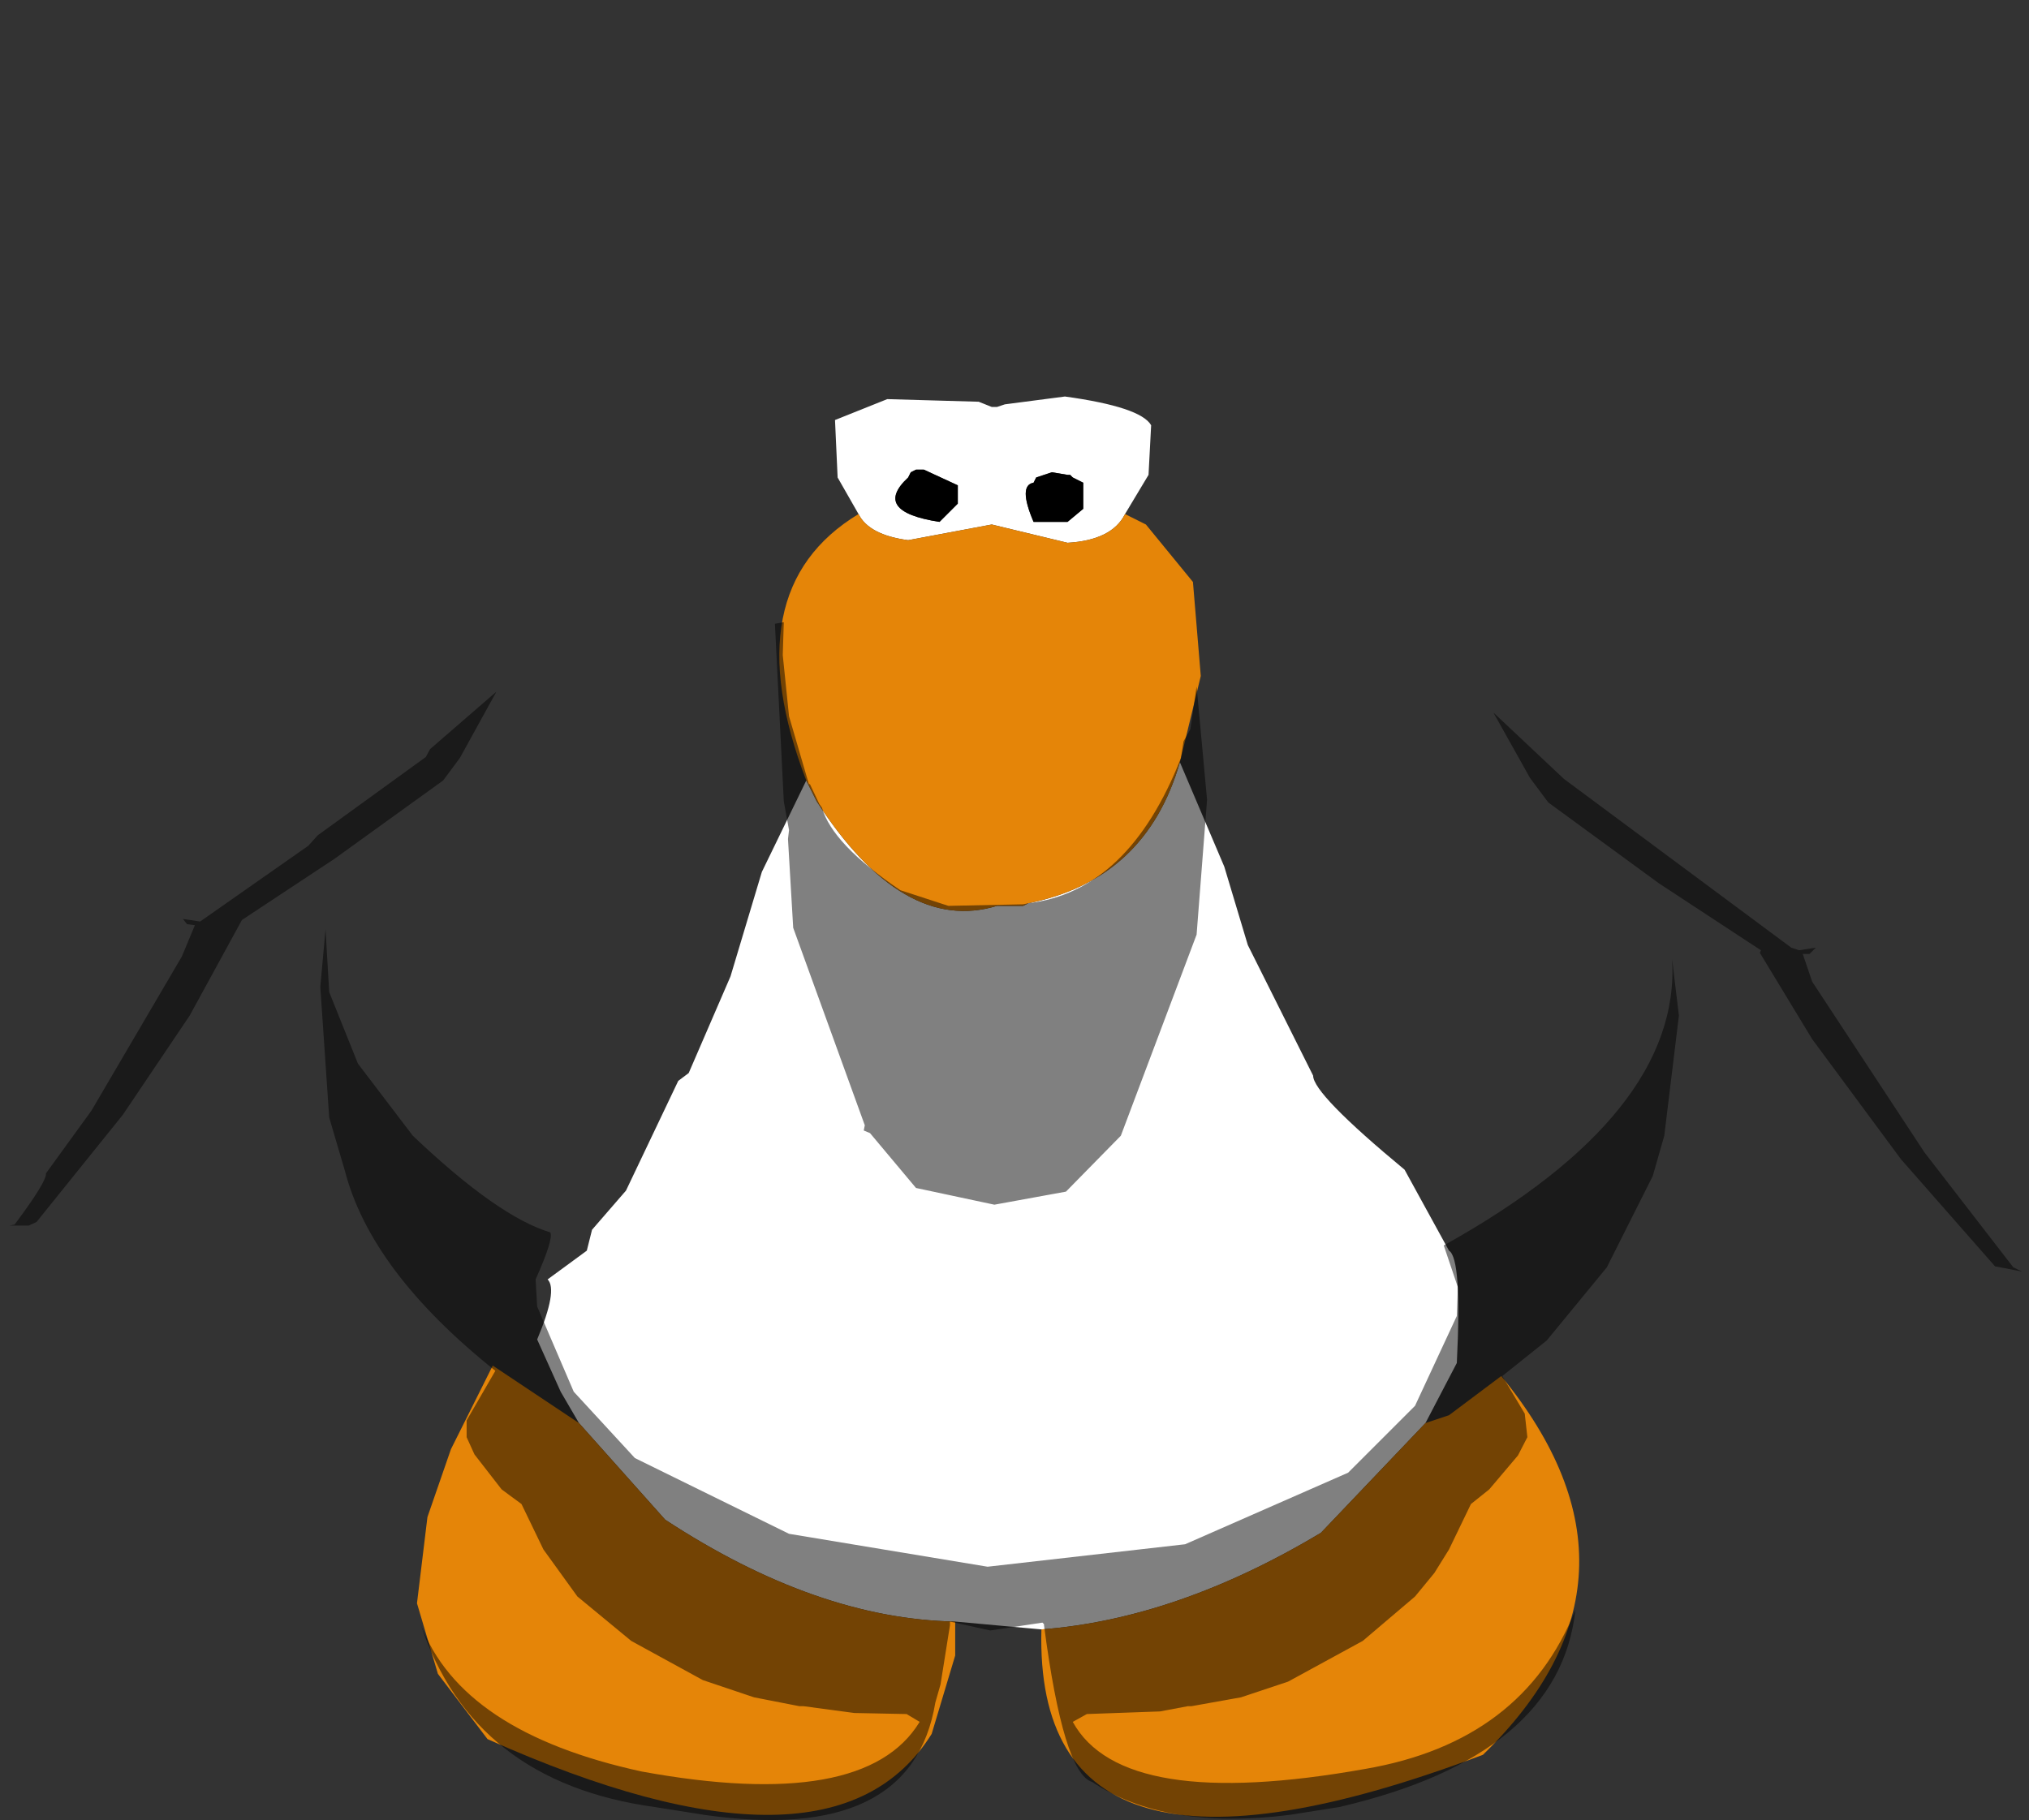 <?xml version="1.0" encoding="UTF-8" standalone="no"?>
<svg xmlns:ffdec="https://www.free-decompiler.com/flash" xmlns:xlink="http://www.w3.org/1999/xlink" ffdec:objectType="shape" height="174.2px" width="194.15px" xmlns="http://www.w3.org/2000/svg">
  <rect width="100%" height="100%" fill="#333333" stroke="none"/>
  <g transform="matrix(1.0, 0.0, 0.0, 1.0, 95.9, 73.7)">
    <path d="M6.25 -28.25 L4.75 -28.5 3.25 -28.0 3.0 -27.5 Q1.5 -27.25 3.0 -23.75 L6.25 -23.75 7.75 -25.0 7.75 -27.5 6.75 -28.0 6.5 -28.25 6.25 -28.25 M-13.75 -24.5 L-15.75 -28.0 -16.0 -33.5 -11.0 -35.5 -2.25 -35.25 -1.0 -34.75 -0.5 -34.75 0.25 -35.0 6.0 -35.75 Q13.25 -34.75 14.25 -33.0 L14.0 -28.25 11.75 -24.5 Q10.5 -22.0 6.25 -21.75 L-1.0 -23.5 -9.0 -22.0 Q-12.75 -22.5 -13.75 -24.5 M17.0 -0.75 L21.25 9.25 23.5 16.75 29.75 29.25 Q29.75 31.0 38.5 38.25 L42.75 46.0 Q44.0 46.75 43.5 56.75 L40.5 62.5 30.5 73.0 Q16.75 81.25 3.75 82.25 L-4.5 81.5 Q-17.75 81.25 -32.25 71.75 L-40.5 62.5 -42.25 59.5 -44.5 54.5 Q-42.5 49.75 -43.5 48.75 L-39.75 46.0 -39.25 44.0 -36.0 40.25 -31.0 29.75 -30.0 29.0 -26.0 19.75 -23.0 9.75 -18.75 1.0 -17.75 3.0 Q-9.5 15.75 -0.5 13.0 L2.0 13.0 2.5 12.75 Q13.75 10.5 17.0 -0.75 M-8.75 -28.5 L-9.0 -28.0 Q-12.5 -24.75 -6.0 -23.75 L-4.25 -25.5 -4.25 -27.25 -7.5 -28.75 -8.25 -28.75 -8.75 -28.5" fill="#ffffff" fill-rule="evenodd" stroke="none"/>
    <path d="M6.25 -28.25 L6.5 -28.25 6.75 -28.0 7.75 -27.5 7.75 -25.0 6.25 -23.75 3.0 -23.75 Q1.5 -27.25 3.0 -27.5 L3.25 -28.0 4.75 -28.5 6.25 -28.25 M-8.75 -28.5 L-8.25 -28.75 -7.5 -28.75 -4.25 -27.25 -4.25 -25.5 -6.0 -23.75 Q-12.5 -24.75 -9.0 -28.0 L-8.75 -28.5" fill="#000000" fill-rule="evenodd" stroke="none"/>
    <path d="M11.75 -24.5 L13.75 -23.5 18.25 -18.0 19.0 -9.0 17.0 -0.75 Q13.75 10.5 2.5 12.75 L2.0 13.0 -0.5 13.0 Q-9.5 15.75 -17.75 3.0 L-18.75 1.0 Q-25.75 -17.25 -13.75 -24.5 -12.75 -22.5 -9.0 -22.0 L-1.0 -23.5 6.25 -21.75 Q10.5 -22.0 11.75 -24.5 M40.5 62.5 L42.75 61.75 47.75 58.0 Q63.5 77.25 46.0 94.25 3.0 110.5 3.75 82.25 16.75 81.25 30.5 73.0 L40.5 62.5 M-4.5 81.5 L-4.5 84.75 -6.75 92.25 Q-16.25 107.5 -49.25 92.75 L-54.0 86.5 -56.0 79.75 -55.0 71.5 -52.75 65.0 -48.75 57.0 -40.5 62.5 -32.25 71.75 Q-17.75 81.25 -4.5 81.5" fill="#e58508" fill-rule="evenodd" stroke="none"/>
    <path d="M-95.0 43.6 L-95.9 41.75 -95.9 39.85 -89.75 18.25 Q-87.5 7.5 -77.9 -3.5 L-77.25 -4.25 Q-54.15 -32.25 -43.0 -35.9 -19.75 -69.75 -0.5 -73.65 5.1 -74.5 19.6 -62.0 L29.0 -52.25 42.75 -34.25 48.25 -31.4 57.25 -23.9 67.85 -12.9 77.35 -1.75 Q79.1 -1.9 84.85 6.6 L91.35 21.5 Q100.35 44.5 97.6 48.0 L96.75 47.6 88.25 36.6 77.5 20.25 76.6 17.6 77.25 17.6 77.85 17.0 76.25 17.25 75.5 17.0 53.75 0.85 47.0 -5.5 50.5 0.75 52.25 3.1 62.85 10.85 64.1 16.6 64.1 18.1 Q65.0 32.85 42.25 45.5 L43.6 49.5 43.5 52.25 39.5 60.85 33.1 67.25 17.5 74.1 -1.4 76.25 -20.4 73.1 -35.15 65.85 -41.0 59.5 -44.5 51.35 -44.65 48.75 Q-42.9 44.85 -43.25 44.25 -48.25 42.75 -56.4 35.0 L-61.65 28.1 -64.4 21.25 -64.75 15.25 -63.9 8.5 -53.5 1.0 -51.9 -1.15 -48.4 -7.5 -54.75 -2.0 -55.15 -1.25 -65.5 6.25 -66.4 7.25 -76.75 14.5 -78.4 14.25 -78.0 14.75 -77.25 14.85 -78.5 17.85 -87.15 32.6 -91.5 38.6 Q-91.4 39.35 -94.5 43.5 L-95.0 43.6 M18.6 -8.0 L18.0 -3.9 17.35 -2.75 17.1 -1.15 Q12.1 11.6 2.5 12.75 L2.0 12.85 -5.15 13.0 -9.75 11.5 Q-16.25 7.1 -17.25 3.6 L-17.5 3.25 -18.4 1.35 -18.5 1.35 -20.4 -5.15 -21.0 -11.0 -20.9 -14.15 -21.75 -14.0 -20.9 3.0 -20.4 5.75 -20.5 6.6 -20.0 15.1 -13.15 34.0 -13.25 34.5 -12.65 34.75 -8.25 40.0 -0.75 41.6 6.1 40.35 11.35 35.0 18.6 15.75 19.6 2.85 18.6 -8.0 M54.85 80.35 Q49.85 93.0 34.75 95.6 11.5 99.75 6.75 91.1 L8.1 90.35 15.1 90.1 17.75 89.6 18.1 89.6 22.85 88.75 27.35 87.25 34.5 83.35 39.5 79.1 41.35 76.85 42.75 74.6 44.85 70.25 46.6 68.85 49.35 65.6 50.25 63.85 50.0 61.6 53.6 69.75 54.6 73.35 55.1 77.85 54.85 80.1 54.85 80.35 M-51.25 62.25 L-51.25 63.85 -50.5 65.5 -47.9 68.85 -46.0 70.25 -43.9 74.6 -40.65 79.1 -35.5 83.35 Q-32.05 85.25 -28.65 87.1 L-23.75 88.75 -19.4 89.6 -19.0 89.6 -14.15 90.25 -9.15 90.35 -7.9 91.1 Q-13.15 99.75 -34.5 95.85 -51.75 92.1 -55.65 81.75 L-55.75 81.5 -55.9 81.25 Q-57.5 74.0 -51.25 62.25" fill="#cecece" fill-opacity="0.0" fill-rule="evenodd" stroke="none"/>
    <path d="M-95.0 43.6 L-94.5 43.5 Q-91.4 39.35 -91.5 38.6 L-87.15 32.6 -78.5 17.85 -77.25 14.85 -78.0 14.75 -78.4 14.25 -76.75 14.5 -66.4 7.25 -65.5 6.25 -55.15 -1.25 -54.75 -2.0 -48.4 -7.5 -51.9 -1.15 -53.5 1.0 -63.9 8.5 -72.75 14.35 -77.75 23.5 -84.15 33.0 -92.4 43.25 -93.15 43.6 -95.0 43.6 M-64.75 15.25 L-64.4 21.25 -61.65 28.1 -56.4 35.0 Q-48.25 42.75 -43.25 44.25 -42.9 44.85 -44.65 48.75 L-44.5 51.35 -41.0 59.5 -35.15 65.85 -20.4 73.1 -1.4 76.25 17.5 74.1 33.1 67.25 39.5 60.85 43.5 52.25 43.6 49.5 42.25 45.5 Q65.0 32.85 64.1 18.1 L64.75 23.5 63.35 35.0 62.25 38.85 57.85 47.6 52.1 54.6 47.85 58.0 50.0 61.6 50.25 63.85 49.35 65.6 46.6 68.85 44.85 70.25 42.75 74.6 41.35 76.85 39.5 79.1 34.5 83.35 27.35 87.25 22.85 88.75 18.1 89.6 17.75 89.6 15.1 90.1 8.1 90.35 6.75 91.1 Q11.5 99.75 34.75 95.6 49.85 93.0 54.85 80.35 53.35 94.35 32.25 99.25 L27.5 100.0 Q15.6 101.5 8.6 96.85 5.85 96.0 4.0 81.85 L4.0 81.75 3.85 81.6 -1.15 82.35 -5.0 81.5 -5.0 81.85 -5.9 87.5 -6.4 89.25 Q-8.65 102.85 -28.5 100.0 L-33.25 99.25 Q-50.65 96.85 -55.65 81.75 -51.75 92.1 -34.5 95.85 -13.15 99.75 -7.9 91.1 L-9.15 90.35 -14.15 90.25 -19.0 89.6 -19.4 89.6 -23.75 88.75 -28.65 87.1 Q-32.05 85.25 -35.5 83.35 L-40.65 79.1 -43.9 74.6 -46.0 70.25 -47.9 68.85 -50.5 65.5 -51.25 63.85 -51.25 62.25 -48.5 57.5 Q-60.4 48.0 -62.9 38.35 L-64.4 33.25 -65.25 20.75 -64.75 15.25 M62.85 10.85 L52.25 3.1 50.5 0.75 47.0 -5.5 53.75 0.85 75.5 17.0 76.25 17.25 77.85 17.0 77.25 17.6 76.6 17.6 77.5 20.25 88.25 36.6 96.75 47.6 97.6 48.0 95.0 47.5 86.0 37.25 77.5 25.75 72.5 17.5 72.6 17.25 62.85 10.85 M18.6 -8.0 L19.6 2.85 18.6 15.75 11.35 35.0 6.1 40.35 -0.75 41.6 -8.25 40.0 -12.65 34.75 -13.25 34.5 -13.15 34.0 -20.0 15.1 -20.5 6.6 -20.4 5.75 -20.9 3.0 -21.75 -14.0 -20.9 -14.15 -21.0 -11.0 -20.4 -5.15 -18.5 1.35 -18.4 1.35 -17.5 3.25 -17.25 3.6 Q-16.25 7.1 -9.75 11.5 L-5.15 13.0 2.0 12.85 2.5 12.75 Q12.1 11.6 17.1 -1.15 L17.35 -2.75 18.0 -3.9 18.6 -8.0" fill="#000000" fill-opacity="0.498" fill-rule="evenodd" stroke="none"/>
  </g>
</svg>
